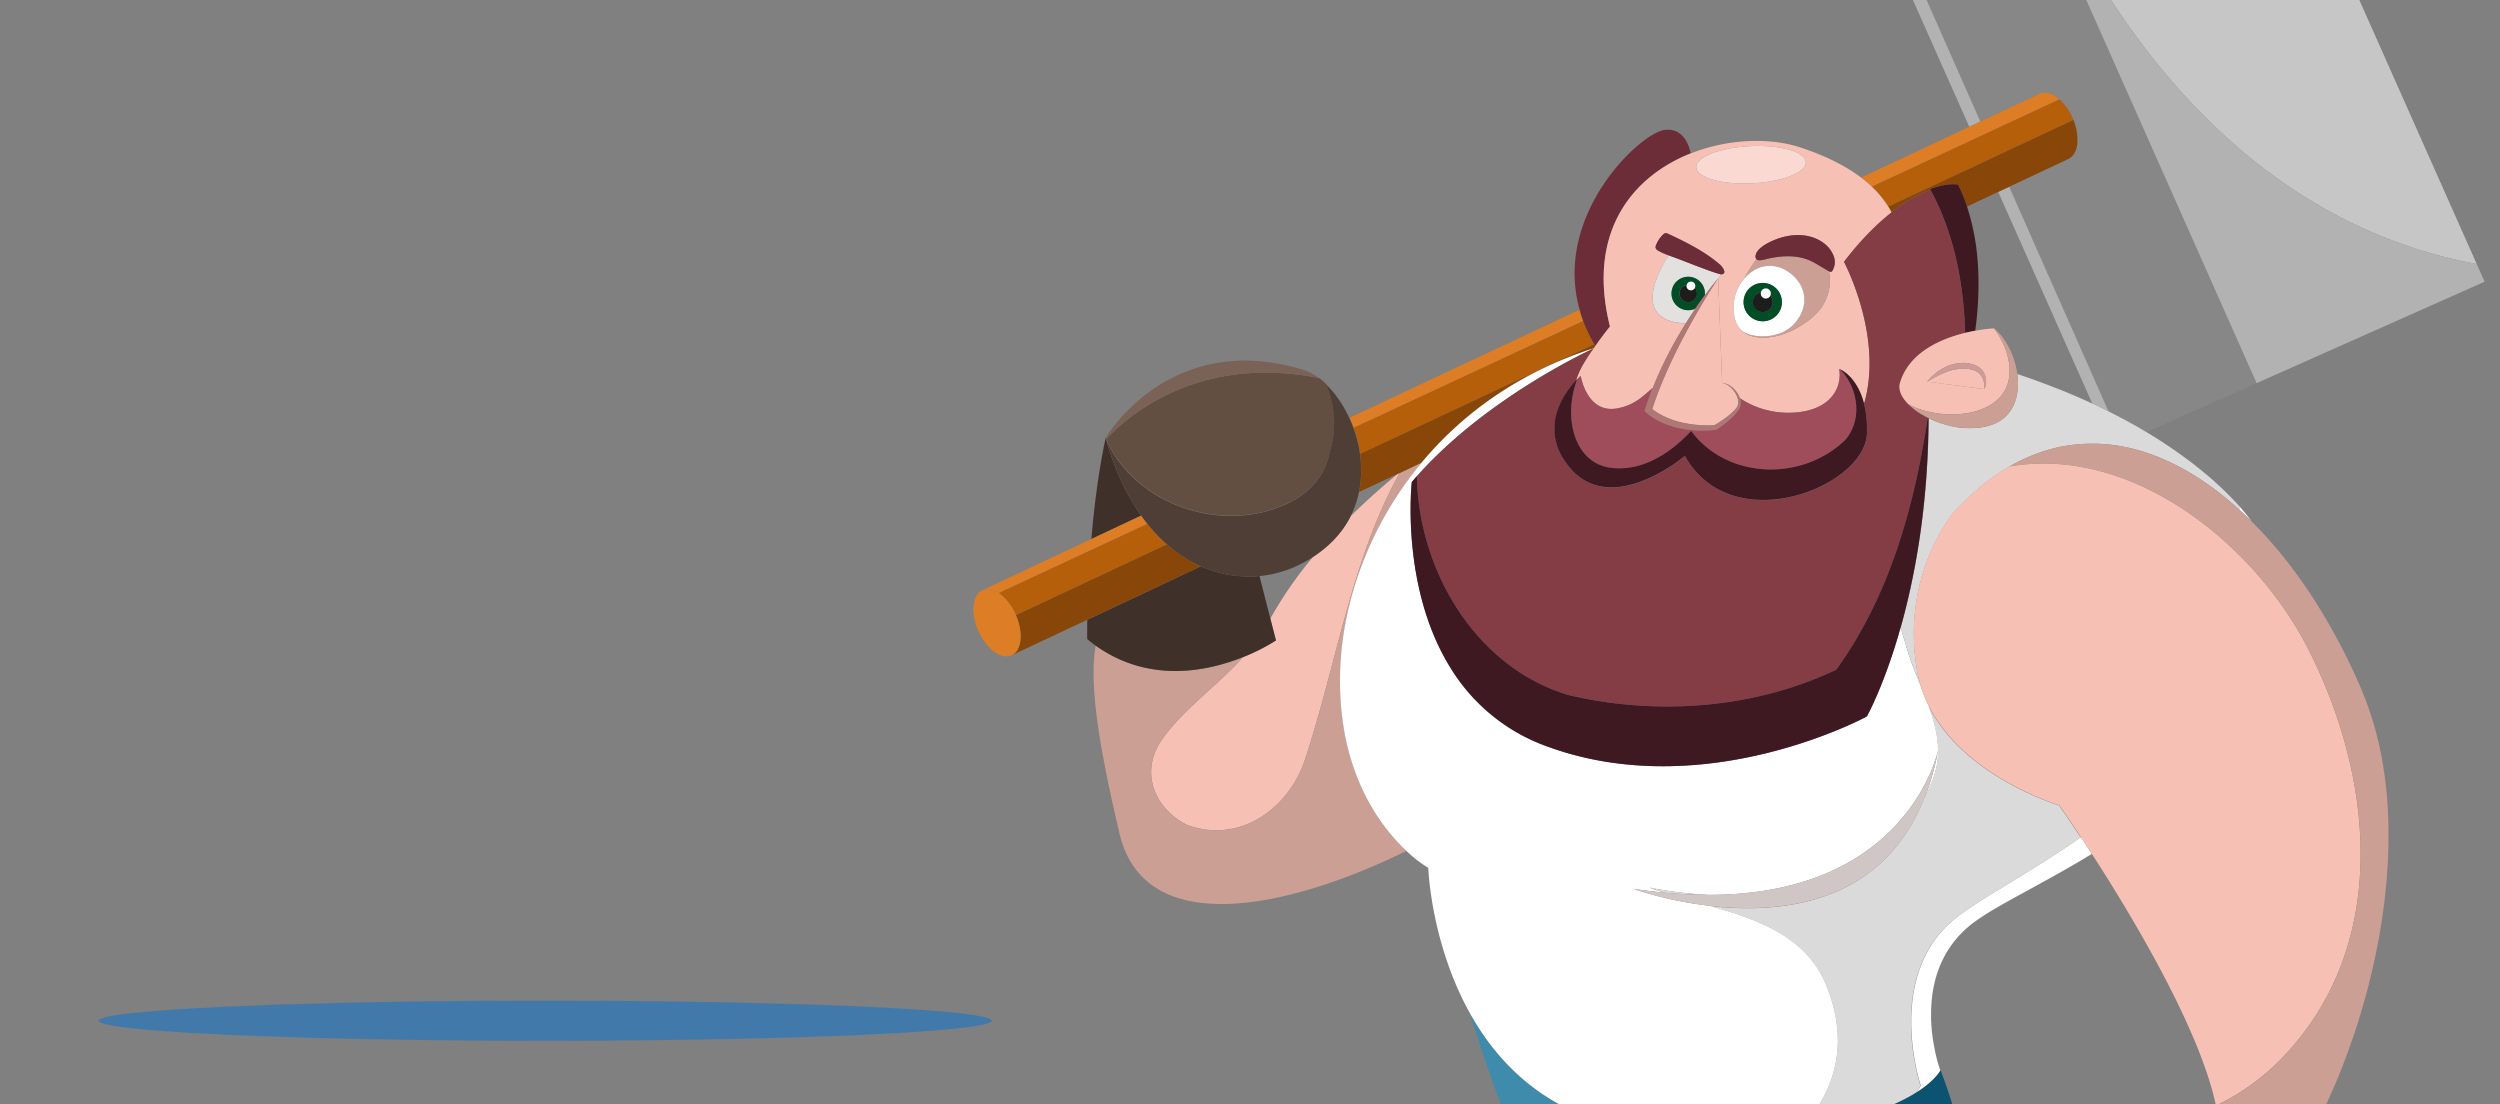 <svg xmlns="http://www.w3.org/2000/svg" viewBox="0 0 1553 686">
  <rect x="0" y="0" width="1553" height="686" fill="#808080" stroke="none"/>
  <defs>
    <style>
      .cls-1{fill:none}.cls-5{fill:#b2b2b2}.cls-6{fill:#f7c0b4}.cls-7{fill:#cb9f94}.cls-8{fill:#3f312a}.cls-9{fill:#c6c6c6}.cls-10{fill:#b55f0b}.cls-11{fill:#dd7d26}.cls-12{fill:#884708}.cls-13{fill:#634e42}.cls-14{fill:#7a6256}.cls-15{fill:#4f3e35}.cls-16{fill:#6d2d38}.cls-20{fill:#fff}.cls-21{fill:#dadada}.cls-22{fill:#843c45}.cls-23{fill:#3f1921}.cls-24{fill:#a04d5b}.cls-29{fill:#004d26}.cls-30{fill:#1d1d1b}
    </style>
  </defs>
  <g id="Layer_2" data-name="Layer 2">
    <g id="all">
      <path class="cls-1" d="M1503 0zM49.69 686z"/>
      <!-- <path d="M1553 636V50a50 50 0 00-49.69-50H49.69A50 50 0 000 50v586a50 50 0 0049.69 50h1453.62a50 50 0 0049.69-50z" fill="#2e475e"/> -->
      <ellipse cx="338.64" cy="634.07" rx="277.4" ry="12.49" fill="#4279ab"/>
      <path class="cls-1" d="M887.29 539.18a79.51 79.51 0 01-13.64-10.61c-73.72 36.25-162.65 55.16-178.21-10.66-12.12-51.18-17.64-86.16-15.79-109.08v-.36a80.453 80.453 0 01.98-7.47 92.91 92.91 0 01-5.3-4.09s-.05-4.43.07-12l-46.71 21.99-.33.18a1.55 1.55 0 01-.23.08c-6.38 2.54-15.4-4.16-20.31-15.18-4.69-10.55-3.94-21.25 1.53-24.82v-.09L678 334.83c1.68-19.8 4.41-42 8.87-62.81l-.07.08-.08.11-.36.49-.09.11-.15.2-.19.25-.1.15-.09.11.09-.11.1-.15a2.71 2.71 0 00.19-.25l.15-.2.09-.11.36-.49.08-.11.07-.08s39.32-67.57 122.51-42.45c.44.14.87.28 1.31.44l.6.23.69.27.82.37.45.2 1 .48a2.64 2.64 0 00.29.15c.36.19.72.39 1.07.6a1 1 0 01.17.1c.39.22.77.45 1.15.7h.08c.4.25.8.52 1.2.79l1.21.88c7.36 5.5 14.1 14.25 18.91 24.68l142.89-67.1c-16.69-59.21 38.14-110.2 53-111.71 10.45-1.06 14.48 7.55 16 14.51 23.1-9.16 49-10 68-3.76 16.22 5.35 28.55 11.69 37.89 18.79l67.13-31.53L1188.3 0H50A50 50 0 000 50v586a50 50 0 0050 50h882.36c-6.83-18-13.36-37-19.36-56.76-24.18-43.56-25.71-90.06-25.71-90.06zM1241.29 119.21l-19.41 9.11a143.43 143.43 0 016.7 35.43c.06.76.1 1.53.14 2.28.13 2.26.21 4.5.25 6.69v.09a206.78 206.78 0 01-1.26 26.64c-.1.87-.2 1.71-.3 2.54q-.21 1.8-.45 3.48a98.85 98.85 0 0111.69-1.49h.09c.51.42 1 .86 1.49 1.33a34.07 34.07 0 012.8 3c.72.87 1.39 1.79 2 2.75q.65.92 1.23 1.89a48.33 48.33 0 013.46 6.81c.49 1.18.92 2.38 1.32 3.6a50.7 50.7 0 012.06 8.89l.34.12 2.08.7c1.49.51 3 1 4.43 1.53l1.87.66c1.5.53 3 1.07 4.47 1.61l1.58.58 4.58 1.72 1.11.44c1.64.63 3.28 1.26 4.88 1.9h.1q11.19 4.47 21.16 9.12zM1226.42 572.77c-1.25.93-2.43 1.87-3.56 2.84-.18.14-.35.29-.52.44q-1.71 1.47-3.25 3a.46.46 0 01-.07.07 61.84 61.84 0 00-5 5.61c-.62.78-1.22 1.57-1.79 2.36-.84 1.18-1.64 2.38-2.39 3.59-.9 1.46-1.74 2.94-2.5 4.43a65.93 65.93 0 00-3 6.88c-.32.86-.63 1.73-.92 2.6-.08.24-.15.48-.22.71a73.353 73.353 0 00-2.37 9.8c-.1.57-.2 1.15-.28 1.72a89.21 89.21 0 00-1 14.09 110.21 110.21 0 005.73 34s3.21 8 7.34 21.11h163.74c-10.19-47.3-51.56-116.36-76.91-155.59-30.3 18.57-58.8 31.79-73.03 42.34zM1503 0h-37.37l72.93 164.06 3.14 7.07 1.73 3.89L1401.8 238l-68.48 30.44 2.44 1.47 1.06.65 2.91 1.81.91.58 2.91 1.87.7.46 3 2 .29.2c5.73 3.86 10.92 7.64 15.61 11.29l.07.06 2.41 1.91.48.37c.72.58 1.42 1.16 2.11 1.73l.64.52c.65.54 1.3 1.08 1.93 1.62l.68.57c.61.52 1.21 1 1.79 1.54l.71.62c.56.49 1.12 1 1.66 1.47l.7.63 1.57 1.42.67.62 1.48 1.39.62.59 1.42 1.36.56.55c.47.46.92.9 1.36 1.35.17.16.33.33.49.49.45.45.9.9 1.32 1.34.14.13.26.27.39.4l1.31 1.36.22.24c2 2.13 3.79 4.11 5.31 5.89l.08.09.91 1.08c.08.11.18.21.26.32l.76.92.32.39.64.81.34.42c.19.24.37.48.56.71l.32.42.48.64.3.39.42.57.27.36c.88.88 1.76 1.78 2.64 2.68l.34.35q1.5 1.55 3 3.12l.48.52q1.47 1.56 2.91 3.18l.41.45c1 1.12 2 2.26 3 3.4q1.5 1.72 3 3.49l.37.43q1.41 1.69 2.8 3.43l.48.59c.93 1.15 1.84 2.31 2.76 3.48l.4.52c1 1.23 1.9 2.46 2.84 3.71q1.41 1.89 2.81 3.81l.35.48c.89 1.22 1.77 2.46 2.64 3.7l.47.67c.87 1.24 1.74 2.5 2.59 3.76.13.19.25.38.38.56.9 1.33 1.79 2.66 2.67 4 .88 1.35 1.76 2.71 2.62 4.08.12.18.24.36.35.55q1.24 2 2.47 4l.44.73c.81 1.32 1.62 2.66 2.41 4l.36.62c.84 1.41 1.66 2.83 2.48 4.26.82 1.43 1.62 2.88 2.43 4.33l.33.6c.77 1.39 1.52 2.79 2.27 4.19l.42.78q1.11 2.11 2.21 4.24l.34.65q1.14 2.24 2.27 4.5 1.13 2.26 2.22 4.56c.11.22.21.43.31.65q1.05 2.18 2.07 4.4c.13.27.25.54.38.82.68 1.47 1.35 3 2 4.45.1.22.2.44.29.66.7 1.57 1.38 3.14 2.06 4.72a195.63 195.63 0 019.33 27.47q2 7.53 3.38 15.24c.07.37.13.73.2 1.09q1.41 7.78 2.31 15.68.54 4.77.91 9.56v.47q.36 4.74.56 9.5v.26c.09 2.16.15 4.33.19 6.49v3.31c0 6.61-.12 13.24-.48 19.85a365.004 365.004 0 01-.69 9.9c-.1 1.1-.19 2.2-.3 3.3a365.34 365.34 0 01-1.46 13.12q-.85 6.52-1.91 13-.54 3.23-1.11 6.43c-.39 2.14-.79 4.26-1.21 6.38q-.94 4.77-2 9.47c-.92 4.18-1.91 8.32-2.94 12.4q-1.17 4.61-2.41 9.1l-.84 3q-.84 3-1.73 5.92c-1.17 3.91-2.38 7.77-3.63 11.55-.63 1.89-1.26 3.77-1.9 5.62q-1.92 5.58-3.94 10.91-1 2.67-2 5.28l-1 2.58q-3.09 7.72-6.31 14.83-1.06 2.36-2.14 4.65c-.25.52-.5 1-.74 1.56h58a50 50 0 0050-50V50A50 50 0 001503 0z"/>
      <path class="cls-1" d="M798.75 354.24c-1.07.36-2.14.71-3.22 1l-1.34.38c-1.09.3-2.18.57-3.28.81s-2.45.52-3.68.72c-1.4.24-2.8.43-4.21.58l-.5.05h-.15l6.77 26.43a249.19 249.19 0 0126.57-38.37 75.94 75.94 0 01-16.96 8.4zM844 306.79c-.09.41-.19.81-.29 1.22-.07.25-.13.51-.2.76-.11.45-.24.9-.37 1.36-.06.2-.11.4-.17.6-.2.65-.4 1.3-.62 1.95l-.09.25c-.19.57-.39 1.13-.6 1.7l-.24.61c-.17.45-.35.89-.53 1.34-.1.22-.19.44-.29.67l-.58 1.3c-.09.21-.19.42-.29.63-.22.47-.45.94-.69 1.4 9.39-9.23 19.22-18 29.17-26.18l-24 11.25c0 .11 0 .23-.07.34z"/>
      <path d="M1266 58.7a6.63 6.63 0 011-.54 6.46 6.46 0 011.12-.39l.17-.05a8 8 0 011.11-.17h.22a10.84 10.84 0 011.14 0h.23a8.23 8.23 0 011.18.18h.15a10.4 10.4 0 011.09.31l.28.09c.37.14.74.3 1.12.47l.36.17c.36.18.72.38 1.08.59l.39.25c.34.21.69.44 1 .68l.41.3c.29.22.58.45.87.7a33.14 33.14 0 018.63 11.9 37.13 37.13 0 011.86 5.18c.18.64.34 1.28.47 1.9v.06c.13.61.25 1.22.34 1.82v.11c.09.58.17 1.15.22 1.72v.18c0 .54.09 1.07.11 1.59v2.04q0 .68-.09 1.32v.4c-.05.39-.11.78-.18 1.16 0 .16-.07.31-.1.46-.08.35-.16.69-.25 1s-.11.34-.16.51-.19.58-.3.86-.17.36-.25.54a7.75 7.75 0 01-.34.71 5.07 5.07 0 01-.34.55c-.12.2-.23.4-.36.58s-.3.36-.45.54a5.37 5.37 0 01-.37.44 6.2 6.2 0 01-.61.54 3 3 0 01-.33.29 7.19 7.19 0 01-1 .67v.08L1248.11 116l61.71 139.55.46.23c1.22.61 2.42 1.23 3.61 1.84l1.22.63c1.15.6 2.28 1.19 3.4 1.79l1.27.68c1.1.59 2.17 1.18 3.24 1.77l1.27.7c1 .58 2.09 1.17 3.12 1.76.41.23.82.46 1.22.7 1 .58 2 1.17 3 1.76l1.17.69.5.3 68.5-30.4L1296 0h-99.21l33.38 75.49z" fill="#878787"/>
      <path class="cls-5" d="M1230.19 75.49L1196.81 0h-8.51l35 78.73 6.89-3.24zM1241.29 119.21l58.45 131.5c1.62.75 3.21 1.51 4.78 2.26l.76.36 3.91 1.92.63.31L1248.11 116z"/>
      <path class="cls-6" d="M839 320.67l-.21.41c-.32.63-.66 1.26-1 1.88l-.21.37c-.29.5-.58 1-.88 1.48-.12.21-.25.41-.38.61l-.8 1.24-.43.64-.87 1.23-.42.59-1.15 1.5-.21.27q-.71.87-1.44 1.74l-.43.48c-.36.41-.72.82-1.1 1.23l-.57.61c-.35.37-.7.73-1.06 1.09l-.62.62-1.17 1.11c-.19.18-.37.36-.57.53-.57.53-1.16 1.05-1.76 1.56a80.13 80.13 0 01-8 6 249.19 249.19 0 00-26.57 38.37l3.49 13.58a118.36 118.36 0 01-20.52 10.4c-15.75 17.88-37.66 32.57-51.08 52.36-12.89 20-3.54 41.74 16.34 51.87 33.84 12.24 63.2-11.34 72.93-39.52 20.38-61.63 28.92-124.65 59.14-179.1l-1.2.56c-10 8.2-19.78 17-29.17 26.18zM680.66 401zM679.65 408.83v-.36z"/>
      <path class="cls-7" d="M810.3 472.94c-9.73 28.18-39.09 51.76-72.93 39.52-19.88-10.13-29.23-31.85-16.34-51.87 13.42-19.79 35.33-34.48 51.08-52.36-22 8.79-58.23 16.53-91.45-7.23a79.776 79.776 0 00-.98 7.47v.36c-1.85 22.92 3.67 57.9 15.79 109.08 15.6 65.82 104.49 46.91 178.21 10.66-17.09-16-43.84-51.38-41-114.51 1.81-40.56 17.8-87.39 50.52-126.65l-13.7 6.43c-30.28 54.45-38.82 117.47-59.2 179.1z"/>
      <path class="cls-8" d="M692.22 288.54c-.24-.62-.47-1.24-.7-1.87q-2.43-6.62-4.47-13.89c-.07-.25-.15-.5-.22-.76-4.46 20.83-7.19 43-8.87 62.81l30.95-14.53a140.15 140.15 0 01-16.69-31.76zM772.11 408.23a118.36 118.36 0 0020.52-10.4l-3.49-13.58-6.77-26.43c-1.48.14-3 .24-4.44.29h-2.59a72.5 72.5 0 01-29.3-6.36L675.43 385c-.12 7.53-.07 12-.07 12a92.91 92.91 0 005.3 4.09c33.22 23.67 69.46 15.91 91.45 7.14z"/>
      <path class="cls-9" d="M1401.8 237.97L1296.03 0l105.77 237.97zM1543.43 175.02l-1.73-3.89 1.73 3.89zM1538.56 164.06L1465.63 0h-154.31c53.44 81.87 127.98 145.65 227.24 164.06z"/>
      <path class="cls-5" d="M1401.8 238l141.63-63-1.73-3.89-3.14-7.07C1439.3 145.65 1364.76 81.87 1311.32 0H1296z"/>
      <path class="cls-10" d="M628.09 407.18zM609.26 367.09l.05.09-.05-.09zM840.84 265.69a80.2 80.2 0 014.08 16.31l145.45-68.11a94.76 94.76 0 01-6.92-14.54zM1290.57 86.07v1.46c.02-.48.01-.97 0-1.46zM1290.55 87.85q0 .68-.09 1.32.06-.64.09-1.32zM1289.86 80.39c.13.61.25 1.22.34 1.82-.09-.6-.2-1.21-.34-1.82zM1268.05 57.77l.17-.05zM1290.22 82.32zM1290.46 84.22c0 .54.09 1.07.11 1.59-.02-.52-.06-1.05-.11-1.59zM1290.41 89.57zM1287.68 96.49a5.37 5.37 0 01-.37.44 5.37 5.37 0 00.37-.44zM1290.13 91.19c-.08.35-.16.69-.25 1 .12-.31.17-.65.25-1zM1289.17 94.11a7.75 7.75 0 01-.34.71 7.75 7.75 0 00.34-.71zM1288.49 95.37c-.12.2-.23.4-.36.58.13-.18.24-.38.36-.58zM1289.72 92.71c-.1.29-.19.58-.3.86.11-.28.2-.57.3-.86zM1286.7 97.47a3 3 0 01-.33.29 3 3 0 00.33-.29zM1276.18 59.41l.39.25zM1289.37 78.43zM1269.33 57.55h.22zM1270.69 57.53h.23zM1273.34 58.09l.28.09zM1162.76 115.86a65.08 65.08 0 0110.24 12.48l115-53.84a36.32 36.32 0 011.34 3.92 37.13 37.13 0 00-1.86-5.18 33.14 33.14 0 00-8.63-11.9l.37.31zM1274.74 58.65l.36.17zM1272.1 57.74h.15zM1277.59 60.34l.41.3zM716.65 330l-.43-.48c-1.16-1.3-2.3-2.66-3.43-4.06l-.08-.1-92.4 43c4 2.65 7.92 7.36 10.6 13.37.06.13.11.26.16.4l93.86-44a96.69 96.69 0 01-8.28-8.13z"/>
      <path class="cls-11" d="M1162.76 115.86l116.48-54.21-.37-.31c-.29-.25-.58-.48-.87-.7l-.41-.3c-.33-.24-.68-.47-1-.68l-.39-.25c-.36-.21-.72-.41-1.08-.59l-.36-.17c-.38-.17-.75-.33-1.12-.47l-.28-.09a10.4 10.4 0 00-1.09-.31h-.15a8.23 8.23 0 00-1.18-.18h-.23a10.84 10.84 0 00-1.14 0h-.22a8 8 0 00-1.11.17l-.17.05a6.46 6.46 0 00-1.12.39 6.63 6.63 0 00-1 .54l-35.76 16.79-6.9 3.24-67.13 31.53a79.44 79.44 0 016.6 5.55zM610.33 366.61c3-1.32 6.51-.56 10 1.72l92.4-43-.54-.67c-1.1-1.4-2.19-2.86-3.26-4.35L678 334.83l-68.7 32.26v.09a7.22 7.22 0 011.03-.57zM840.84 265.69l142.61-66.37q-1.31-3.47-2.26-6.89l-142.89 67.1q1.38 3 2.54 6.16z"/>
      <path class="cls-12" d="M628.09 407.18zM990.37 213.86L844.92 282c.18 1.29.33 2.59.44 3.89v.31c0 .49.08 1 .11 1.48v.43c0 .49.06 1 .07 1.45v5.6l-.06 1.09-.06.92c0 .34-.05.68-.08 1s-.07.68-.1 1-.07.63-.1.95l-.18 1.34c0 .31-.09.62-.13.93-.09.53-.17 1.06-.27 1.59 0 .26-.1.51-.14.76l-.18.9 24-11.25 1.2-.56 13.7-6.43c25.25-30.31 60.46-56.1 106.82-71l1-1.49c-.17-.35-.39-.7-.59-1.05zM1173 128.34c.74 1.17 1.42 2.35 2.06 3.54a90.29 90.29 0 0124.08-14c-.07-.14-.14-.28-.22-.41 11.06-4.19 17.36-2.78 17.36-2.78a110.36 110.36 0 015.58 13.64l19.41-9.11 6.82-3.2 37.25-17.5v-.08a7.19 7.19 0 001-.67 3 3 0 00.33-.29 6.2 6.2 0 00.61-.54 5.37 5.37 0 00.37-.44c.15-.18.31-.35.45-.54s.24-.38.36-.58a5.07 5.07 0 00.34-.55 7.75 7.75 0 00.34-.71c.08-.18.17-.35.25-.54s.2-.57.3-.86.11-.33.16-.51.17-.66.25-1c0-.15.07-.3.1-.46.07-.38.13-.77.18-1.16v-.4q.06-.65.09-1.32v-.32-1.72c0-.52-.06-1-.11-1.59v-.18c0-.57-.13-1.14-.22-1.72v-.11c-.09-.6-.21-1.21-.34-1.82v-.06c-.13-.62-.29-1.26-.47-1.9a36.32 36.32 0 00-1.33-3.95zM738.72 348.06a84.89 84.89 0 01-10.48-7.15q-1-.81-2-1.65c-.43-.37-.87-.73-1.3-1.11l-93.86 44c4.69 10.84 3.63 21.74-2.38 24.8L675.43 385 746 351.79a78.82 78.82 0 01-7.28-3.73z"/>
      <path class="cls-11" d="M631.07 382.1c-.05-.14-.1-.27-.16-.4-2.68-6-6.58-10.72-10.6-13.37-3.47-2.28-7-3-10-1.72a7.22 7.22 0 00-1 .57c-5.47 3.57-6.22 14.27-1.53 24.82 4.91 11 13.93 17.72 20.31 15.18a1.55 1.55 0 00.23-.08l.33-.18c6.05-3.08 7.11-13.98 2.42-24.82z"/>
      <path class="cls-13" d="M782.52 357.8l.5-.05zM813.21 231.08l1 .48zM811.94 230.51l.82.37zM818.17 234l1.21.88zM814.47 231.71zM816.94 233.16l1.2.79c-.4-.27-.8-.54-1.2-.79zM815.71 232.41zM841.45 315.24l.24-.61zM844 306.79l.18-.8zM843 310.73c.06-.2.11-.4.17-.6-.06.2-.11.4-.17.6zM843.54 308.77c.07-.25.13-.51.2-.76-.07.25-.13.51-.2.76zM687.14 272.69c17.86 40.53 71.59 59.31 112.72 40 17.6-8.62 24-20.54 26.19-31.74a61.48 61.48 0 00-2-42.12c10.94 10.61 19.7 28.25 21.34 47-.11-1.3-.26-2.6-.44-3.89a80.2 80.2 0 00-4.08-16.28q-1.15-3.17-2.54-6.16c-4.81-10.43-11.55-19.18-18.91-24.68-73.21-14.42-116.72 21.44-132.28 37.87zM787.23 357.17c1.23-.2 2.46-.45 3.68-.72-1.22.27-2.45.55-3.68.72zM794.19 355.64l1.34-.38zM842.29 312.93l.09-.25zM839.76 319.18c.1-.21.2-.42.29-.63-.05.21-.19.45-.29.63zM840.63 317.25c.1-.23.19-.45.29-.67-.1.22-.19.42-.29.67zM810.65 230l.6.23zM832.45 330.89l.21-.27zM833.81 329.12l.42-.59zM830.58 333.11l.43-.48zM828.91 335l.57-.61zM835.1 327.3l.43-.64zM825.49 338.3c.2-.17.38-.35.57-.53-.19.23-.37.36-.57.53zM827.85 336l-.62.62zM823.69 339.9a77.52 77.52 0 01-24.94 14.34 75.94 75.94 0 0017-8.36 80.13 80.13 0 007.94-5.98zM836.33 325.42c.13-.2.26-.4.38-.61-.12.19-.25.41-.38.61zM837.59 323.33l.21-.37zM838.82 321.08l.21-.41zM777.93 358.11h-2.59c.87.04 1.73.03 2.59 0zM687.05 272.78q2 7.28 4.47 13.89-2.43-6.62-4.47-13.89zM712.79 325.42zM716.65 330a96.69 96.69 0 008.28 8.19c.43.38.87.74 1.3 1.11a96 96 0 01-9.58-9.3zM692.22 288.54a140.15 140.15 0 0016.69 31.76c1.07 1.49 2.16 2.95 3.26 4.35a136.15 136.15 0 01-19.95-36.11zM845.58 295.13l-.06 1.09zM845.39 286.17c0 .49.08 1 .11 1.48-.03-.5-.07-.99-.11-1.48zM845.46 297.14c0 .34-.05.68-.08 1 .03-.32.05-.66.08-1zM845.52 288.08c0 .49.05 1 .07 1.45-.01-.48-.04-.96-.07-1.45zM845.28 299.18c0 .32-.07.63-.1.95.03-.32.07-.63.1-.95zM845.6 294.33v-4.46c.05 1.49.05 2.97 0 4.46zM844.6 304c0 .26-.1.51-.14.76.04-.26.1-.51.14-.76zM845 301.47c0 .31-.09.62-.13.93.04-.31.13-.62.13-.93zM738.72 348.06a84.89 84.89 0 01-10.48-7.15 84.89 84.89 0 0010.48 7.15z"/>
      <path class="cls-14" d="M687.05 272.78c-.07-.25-.15-.5-.22-.76.07.26.15.51.22.76zM687.14 272.69c15.56-16.43 59.07-52.29 132.25-37.84l-1.21-.88-1.2-.79h-.08c-.38-.25-.76-.48-1.15-.7a1 1 0 00-.17-.1c-.35-.21-.71-.41-1.07-.6a2.64 2.64 0 01-.29-.15l-1-.48-.45-.2-.82-.37-.69-.27-.6-.23c-.44-.16-.87-.3-1.31-.44C726.15 204.45 686.83 272 686.83 272c.09.25.17.46.31.69z"/>
      <path class="cls-15" d="M686.68 272.21l-.36.49zM686.83 272l-.07.08zM685.89 273.26l-.1.15zM686.08 273a2.71 2.71 0 01-.19.25zM686.76 272.1l-.08.11zM685.79 273.41l-.09.11zM686.23 272.81l-.15.2zM686.32 272.7l-.09.11zM687.05 272.78q2 7.28 4.47 13.89c.23.63.46 1.25.7 1.87a136.15 136.15 0 0019.95 36.11l.54.67.08.1c1.13 1.4 2.27 2.76 3.43 4.06l.43.48a96 96 0 009.58 9.3q1 .84 2 1.65a84.89 84.89 0 0010.48 7.15 78.82 78.82 0 007.32 3.73 72.5 72.5 0 0029.3 6.36h2.59c1.49-.05 3-.15 4.44-.29h.15l.5-.05c1.41-.15 2.81-.34 4.21-.58 1.23-.2 2.46-.45 3.68-.72s2.19-.51 3.28-.81l1.34-.38c1.08-.31 2.15-.66 3.22-1a77.52 77.52 0 0024.94-14.34c.6-.51 1.19-1 1.76-1.56.2-.17.38-.35.57-.53l1.17-1.11.62-.62c.36-.36.71-.72 1.06-1.09l.57-.61c.38-.41.74-.82 1.1-1.23l.43-.48q.74-.87 1.44-1.74l.21-.27 1.15-1.5.42-.59.87-1.23.43-.64.8-1.24c.13-.2.26-.4.38-.61.3-.49.59-1 .88-1.48l.21-.37c.36-.62.7-1.25 1-1.88l.21-.41v-.09c.24-.46.47-.93.69-1.4.1-.21.2-.42.29-.63l.58-1.3c.1-.23.19-.45.29-.67.18-.45.36-.89.53-1.34l.24-.61c.21-.57.41-1.13.6-1.7l.09-.25c.22-.65.42-1.3.62-1.95.06-.2.11-.4.17-.6.13-.46.26-.91.37-1.36.07-.25.13-.51.2-.76.1-.41.2-.81.29-1.22l.18-.8c0-.11 0-.23.07-.34l.18-.9c0-.25.1-.5.14-.76.1-.53.18-1.06.27-1.59 0-.31.09-.62.13-.93l.18-1.34c0-.32.07-.63.1-.95s.07-.68.1-1 0-.68.08-1l.06-.92.06-1.09v-.8-4.46-.34c0-.48 0-1-.07-1.45v-.43c0-.5-.07-1-.11-1.48v-.31c-1.64-18.76-10.4-36.4-21.34-47a61.48 61.48 0 012 42.12c-2.23 11.2-8.59 23.12-26.19 31.74-41.13 19.29-94.86.51-112.72-40-.1-.23-.22-.44-.31-.67.17.07.27.32.32.57z"/>
      <path class="cls-16" d="M983.45 199.32a94.76 94.76 0 006.92 14.54c.2.35.42.7.63 1 5.42-7.73 9.12-12.12 9.12-12.12-14.73-59 14.28-93.32 50.16-107.56-1.56-7-5.59-15.57-16-14.51-14.91 1.51-69.74 52.5-53 111.71q.87 3.47 2.17 6.94z"/>
      <path d="M1205.29 664.89s3.21 8 7.34 21.11c-4.13-13.14-7.34-21.11-7.34-21.11z" fill="#0f6e96"/>
      <path d="M913 629.24C919 649 925.53 668 932.36 686h36.29c-25.89-14.14-43.56-35.08-55.65-56.76z" fill="#3f8bab"/>
      <path d="M1205.24 665l-.06.11-.11.17-.07.11-.07.11-.09.15a1 1 0 00-.08.11 1.88 1.88 0 01-.12.18v.06l-.34.49-.06.07-.21.29-.07.09-.25.32c-.3.38-.65.79-1 1.24-3.57 4-11.23 10.84-26.35 17.4h36.42c-4.13-13.14-7.34-21.11-7.34-21.11z" fill="#0b5371"/>
      <path class="cls-20" d="M1398 322.94l.42.57zM1398.73 323.91zM1393.12 316.84l.91 1.08zM1391 314.41c.72.8 1.4 1.59 2 2.33-1.52-1.78-3.29-3.76-5.31-5.89q1.76 1.86 3.26 3.55zM1260 234.64c-1.46-.52-2.94-1-4.43-1.53zM1386.2 309.26l1.31 1.36zM1394.29 318.24l.76.92zM1266.33 236.91c-1.47-.54-3-1.08-4.47-1.61 1.5.53 3 1.07 4.47 1.61zM1291 535.48l-4.26 2.48a740.42 740.42 0 01-6.28 3.59c-12.44 7.05-24.06 13.23-33.88 18.73-1.63.92-3.22 1.82-4.75 2.7a165.72 165.72 0 00-15.43 9.79c-1.25.93-2.43 1.87-3.56 2.84 1.13-1 2.31-1.91 3.56-2.84 14.23-10.55 42.73-23.82 73-42.36l-2 1.21c-2.09 1.31-4.25 2.6-6.4 3.86zM1397.23 321.91l.48.64zM1204.78 600.77c-.16.4-.31.81-.46 1.22a65.93 65.93 0 013-6.88q-1.4 2.79-2.54 5.66zM1209.84 590.68zM1336.82 270.53l2.91 1.81zM1395.37 319.55l.64.81zM1366.1 291.05c.72.58 1.42 1.16 2.11 1.73-.69-.57-1.39-1.15-2.11-1.73zM1396.35 320.78c.19.24.37.48.56.71-.19-.23-.37-.49-.56-.71zM1214 584.73a61.84 61.84 0 015-5.61 61.84 61.84 0 00-5 5.61zM1201.48 481.92a47.17 47.17 0 002.54-16.15 160.36 160.36 0 01-8.4 29.84 103 103 0 005.86-13.69zM1278.48 241.55c-1.6-.64-3.24-1.27-4.88-1.9 1.64.63 3.28 1.26 4.88 1.9zM1371.46 295.49c.61.52 1.21 1 1.79 1.54a94.99 94.99 0 00-1.79-1.54zM1368.85 293.3zM1201 614.18c-.06.3-.11.61-.16.92.4-2.35.92-4.72 1.57-7.09-.21.78-.42 1.56-.6 2.33q-.49 1.92-.81 3.84zM1374 297.65c.56.49 1.12 1 1.66 1.47-.58-.49-1.14-.98-1.66-1.47zM1203.18 605.3c.07-.23.14-.47.22-.71-.05.15-.09.3-.14.45s-.05.18-.08.26zM1272.49 239.21l-4.58-1.72zM1384.49 307.52c.45.45.9.9 1.32 1.34-.42-.44-.87-.86-1.32-1.34zM1344.25 275.25l3 2zM1199.59 632.69a106 106 0 00.93 11.55l.21 1.51c.44 3 1 5.7 1.49 8.11.17.8.35 1.56.53 2.29a85.83 85.83 0 002.54 8.74 110.21 110.21 0 01-5.73-34q0 .92.03 1.8zM1222.34 576.05q-1.71 1.47-3.25 3 1.54-1.53 3.25-3zM1200.12 619.88c-.14 1.26-.25 2.51-.34 3.75s-.15 2.47-.18 3.68 0 2.42 0 3.6a89.21 89.21 0 011-14.09c0 .31-.1.62-.14.92-.17.72-.26 1.43-.34 2.14zM1347.53 277.42zM1340.64 272.92l2.91 1.87zM1363.21 288.77l2.41 1.91zM1376.32 299.75l1.57 1.42zM1382.64 305.68c.47.46.92.9 1.36 1.35-.44-.45-.89-.89-1.36-1.35zM1253.14 232.29l.34.12-.34-.12zM1378.56 301.79l1.48 1.39zM1380.66 303.77l1.42 1.36zM1315.11 258.26zM1328.63 265.66c1 .58 2 1.17 3 1.76-.97-.59-1.98-1.18-3-1.76zM1324.29 263.2c1 .58 2.09 1.17 3.12 1.76-1.03-.59-2.07-1.18-3.12-1.76zM1310.28 255.79c1.22.61 2.42 1.23 3.61 1.84-1.19-.63-2.39-1.23-3.61-1.84zM1335.76 269.88l-2.44-1.47-.5-.3zM1319.78 260.73c1.1.59 2.17 1.18 3.24 1.77-1.02-.59-2.14-1.18-3.24-1.77zM1299.74 250.71q-10-4.64-21.16-9.12 13.9 5.57 25.94 11.38c-1.52-.75-3.16-1.51-4.78-2.26zM1309.19 255.25l-3.91-1.92zM983.83 225.64c2.14-3.36 4.17-6.41 6-9.1a104.83 104.83 0 00-6 9.1zM1204.72 665.83a1.88 1.88 0 01-.12.18 1.88 1.88 0 00.12-.18zM1203.88 667l-.25.32zM1204.56 666.07l-.34.49zM1203.62 667.34c-.3.38-.64.79-1 1.24.38-.45.7-.86 1-1.24zM1204.89 665.57l-.09.15zM1205 665.35l-.07.11z"/>
      <path class="cls-20" d="M1135.81 615.32c-11.34-32.69-42.31-43.75-73.45-52.61a230.82 230.82 0 01-47.84-10.6c6.68 1 13.1 1.8 19.32 2.4-3.13-1-6.19-2-9.17-3.15a248.08 248.08 0 0037.12 4.52c123.5-.2 142-89.21 142.23-90.11-.11-9.33-2.71-18.55-6.1-27.73a78.45 78.45 0 01-4.88-12.29c-3.57-8.68-7.17-17.36-9.36-26.11a90.54 90.54 0 01-2.93-10.12c-10.18 36.22-21.07 55.55-21.07 55.55s-100.53 54.75-198.79 18.55a115.92 115.92 0 01-59-47.37c-1.31-2.05-2.55-4.13-3.74-6.23q-2.06-3.63-3.86-7.34c-23.48-48.1-17.29-103.2-17.29-103.2 43.86-51.78 112.79-82.92 112.88-83l.07-.11c-46.36 14.91-81.57 40.7-106.82 71-32.72 39.26-48.71 86.09-50.52 126.65-2.81 63.13 23.94 98.51 41 114.51a79.51 79.51 0 0013.64 10.61s1.53 46.5 25.75 90.06c12.05 21.68 29.72 42.62 55.61 56.76h161.73c11.9-19.66 15.71-43.35 5.47-70.64zM1205.16 665.14zM1205.24 665zM1204.16 666.63l-.21.29zM1202.56 668.6c-3.57 4-11.26 10.84-26.37 17.4 15.14-6.56 22.81-13.35 26.37-17.4z"/>
      <path class="cls-21" d="M1200.12 619.88zM1199.6 627.31c0-1.21.09-2.44.18-3.68-.09 1.24-.15 2.47-.18 3.68zM1201 614.18q.35-1.92.81-3.84-.49 1.92-.81 3.84zM1024.67 551.36c3 1.11 6 2.15 9.17 3.15 9.87.94 19.17 1.38 28 1.37a248.08 248.08 0 01-37.17-4.52zM1203.26 605c0-.15.09-.3.14-.45.29-.87.6-1.74.92-2.6.15-.41.3-.82.46-1.22-.56 1.46-1.06 2.88-1.52 4.27zM1398.72 323.9l-.27-.36-.42-.57-.3-.39-.48-.64-.32-.42c-.19-.23-.37-.47-.56-.71l-.34-.42-.64-.81-.32-.39-.76-.92c-.08-.11-.18-.21-.26-.32l-.91-1.08-.08-.09c-.64-.74-1.32-1.53-2-2.33 3.51 3.98 6.03 7.22 7.66 9.45zM1332.82 268.11l-1.17-.69c-1-.59-2-1.18-3-1.76-.4-.24-.81-.47-1.22-.7-1-.59-2.07-1.18-3.12-1.76l-1.27-.7c-1.07-.59-2.14-1.18-3.24-1.77l-1.27-.68c-1.12-.6-2.25-1.19-3.4-1.79l-1.22-.63c-1.19-.61-2.39-1.23-3.61-1.84l-.46-.23-.63-.31-3.91-1.92-.76-.36q-12-5.79-25.94-11.38h-.1c-1.6-.64-3.24-1.27-4.88-1.9l-1.11-.44-4.58-1.72-1.58-.58c-1.47-.54-3-1.08-4.47-1.61l-1.87-.66-4.43-1.53-2.08-.7-.34-.12a45.08 45.08 0 01.41 5.41 37 37 0 01-.49 6.61 30 30 0 01-1.72 6.16 22.57 22.57 0 01-9.38 11.2 25.67 25.67 0 01-4.21 2c-.49.19-1 .35-1.48.52l-.41.12c-.42.13-.84.26-1.27.37l-.26.07c-.51.14-1 .25-1.53.36l-.38.08c-.42.09-.84.16-1.27.24l-.36.06c-.53.08-1 .15-1.58.21h-.3c-.45.05-.89.09-1.34.12h-.42q-.81.06-1.62.09H1221.82c-.55 0-1.1-.06-1.65-.1h-.4l-1.36-.13h-.35l-1.65-.21-.3-.05-1.4-.23-.39-.07-1.65-.33h-.08c-.52-.11-1-.23-1.57-.36l-.38-.09-1.57-.41-1.65-.48-.32-.1c-.47-.14-.94-.3-1.41-.46l-.22-.07c-.54-.18-1.07-.37-1.6-.57l-.22-.08-1.39-.54-.26-.11c-.53-.21-1-.43-1.57-.66l-1.49-.68-.26-.12-.57-.28c-.27 54.78-8.52 98.55-17.29 129.78a90.54 90.54 0 002.93 10.12c2.19 8.75 5.79 17.43 9.36 26.11a76.86 76.86 0 01-2.14-8.92c-10.63-60.3 23.08-99 23.08-99 11.09-12.05 22.53-21.32 34.17-28.07 1.23-.71 2.46-1.39 3.69-2.05l.16-.09c1.18-.62 2.36-1.22 3.54-1.79l.41-.2c1.17-.56 2.33-1.1 3.5-1.61l.36-.16q3.68-1.59 7.35-2.87a1.15 1.15 0 01.17-.06c1.19-.42 2.38-.8 3.58-1.17l.41-.12c1.17-.35 2.35-.68 3.53-1l.36-.09q3.69-1 7.4-1.6h.17c1.2-.21 2.4-.39 3.6-.56l.41-.05c1.18-.16 2.36-.29 3.54-.4h.36q3.7-.34 7.41-.39h4.19c1.18 0 2.36.09 3.54.17h.36c2.46.17 4.92.42 7.37.77h.2c1.19.16 2.38.36 3.57.57l.42.07c1.17.22 2.34.45 3.51.7l.36.08q3.66.8 7.29 1.85l.23.06c1.17.35 2.34.71 3.51 1.09l.43.14c1.16.38 2.31.78 3.46 1.19l.37.14q3.6 1.32 7.16 2.87l.26.11c1.15.5 2.29 1 3.44 1.56l.45.21c1.13.54 2.25 1.09 3.38 1.66l.38.2c2.34 1.19 4.68 2.46 7 3.81l.28.16c1.12.65 2.23 1.32 3.34 2l.47.29c1.1.68 2.19 1.37 3.29 2.09l.39.26q3.42 2.24 6.8 4.68l.3.23c1.09.78 2.16 1.59 3.24 2.4l.47.36c1.07.82 2.12 1.65 3.18 2.49l.4.32q3.3 2.65 6.56 5.49l.33.3c1 .91 2.08 1.83 3.11 2.77l.31.29c-.15-.85-.3-1.7-.46-2.55q-1.5-1.7-3.26-3.55l-.22-.24-1.31-1.36c-.13-.13-.25-.27-.39-.4-.42-.44-.87-.89-1.32-1.34-.16-.16-.32-.33-.49-.49-.44-.45-.89-.89-1.36-1.35l-.56-.55-1.42-1.36-.62-.59-1.48-1.39-.67-.62-1.57-1.42-.7-.63c-.54-.49-1.1-1-1.66-1.47l-.71-.62c-.58-.51-1.18-1-1.79-1.54l-.68-.57c-.63-.54-1.28-1.08-1.93-1.62l-.64-.52c-.69-.57-1.39-1.15-2.11-1.73l-.48-.37-2.41-1.91-.07-.06c-4.69-3.65-9.88-7.43-15.61-11.29l-.29-.2-3-2-.7-.46-2.91-1.87-.91-.58-2.91-1.81-1.06-.65z"/>
      <path class="cls-21" d="M1202.56 668.6c.4-.45.74-.86 1-1.24l.25-.32.07-.09.21-.29.06-.07.34-.49v-.06a1.88 1.88 0 00.12-.18 1 1 0 01.08-.11l.09-.15.07-.11.07-.11.11-.17.06-.11v-.11s-3.1 6.19-14.81 13.64a22.39 22.39 0 002.74-4.18s-22.68-67.24 20.6-103.11c15.11-12.53 46.44-28.42 78.84-51.23-8.13-12.3-13.42-19.79-13.42-19.79s-59.2-17.6-81.32-62.18c3.39 9.18 6 18.4 6.1 27.73a47.17 47.17 0 01-2.54 16.15 103 103 0 01-5.86 13.69c-26.18 66.15-89 72.19-133.26 67.1 31.14 8.86 62.11 19.92 73.45 52.61 10.24 27.29 6.43 51-5.43 70.68h45.81c15.31-6.66 23.01-13.45 26.57-17.5z"/>
      <path class="cls-20" d="M1193.22 674.35a22.39 22.39 0 01-2.74 4.18c11.71-7.45 14.81-13.64 14.81-13.64a85.83 85.83 0 01-2.54-8.74c-.18-.73-.36-1.49-.53-2.29-.53-2.41-1-5.13-1.49-8.11-.07-.49-.14-1-.21-1.51a106 106 0 01-.93-11.55v-1.77-3.6c0-1.22.09-2.44.18-3.68s.2-2.49.34-3.75c.08-.71.17-1.42.27-2.14 0-.3.09-.61.14-.92.08-.57.18-1.15.28-1.72 0-.31.1-.62.16-.92q.35-1.92.81-3.84c.18-.77.39-1.55.6-2.33s.51-1.8.8-2.71c0-.08 0-.17.08-.26.46-1.43 1-2.85 1.52-4.27q1.14-2.87 2.56-5.66c.76-1.49 1.6-3 2.5-4.43.75-1.21 1.55-2.41 2.39-3.59.57-.79 1.17-1.58 1.79-2.36a61.84 61.84 0 015-5.61.46.46 0 00.07-.07q1.54-1.53 3.25-3c.17-.15.34-.3.52-.44 1.13-1 2.31-1.91 3.56-2.84a165.72 165.72 0 0115.43-9.79c1.53-.88 3.12-1.78 4.75-2.7 9.82-5.5 21.44-11.68 33.88-18.73 2.07-1.17 4.17-2.37 6.28-3.59l4.26-2.48a684.9 684.9 0 006.45-3.86l2-1.21c-2.43-3.75-4.71-7.24-6.8-10.4-32.4 22.81-63.73 38.7-78.84 51.23-43.28 35.86-20.6 103.1-20.6 103.1zM1391 314.42c.16.85.31 1.7.46 2.55l.17.15c1 .94 2 1.89 3.05 2.85l.41.39c1.05 1 2.1 2 3.15 3.06l.49.49c-1.64-2.24-4.16-5.48-7.73-9.49z"/>
      <path class="cls-6" d="M989.86 216.54a246.84 246.84 0 00-6 9.1 52 52 0 00-4.86 10.77l.23-.25.14-.14c1.56-1.64 2.6-2.55 2.6-2.55s3.73 24.23 23.44 20.08c10.92-2.29 15.62-8 21.39-12.61 1.17-2.94 2.39-5.87 3.68-8.76 3.19-7.12 6.73-14.06 10.55-20.84 1.91-3.39 3.9-6.73 5.93-10l.34-.53c-6.93.09-35.61-1.86-10.83-42.17a43.26 43.26 0 01-6.1-2.72c-.83-.47-1.72-1.08-1.89-2a3.23 3.23 0 01.33-1.77 19.75 19.75 0 014.1-6.21 3.31 3.31 0 011.49-1 3.57 3.57 0 012.23.5c11.23 5.3 22.5 10.91 31.87 19 1.4 1.22 4.59 5.38 1.15 6a2.18 2.18 0 01-.61 0l-1.71 2.55 2.48 65.07a8.12 8.12 0 014.76 1.45 15.52 15.52 0 013.78 3.41 14.51 14.51 0 012.52 4.5 54.36 54.36 0 0031.1 9c24.17-.46 32.65-14.6 30.55-27.22 0 0 .3.12.83.38.27.14.6.32 1 .55l.32.19.2.13.38.25.21.15.41.29.23.17.45.34.23.18.48.41.23.18.54.49.19.18.64.62.13.12a30.72 30.72 0 012.4 2.79l.14.19c.22.29.43.58.65.89l.21.31.57.87.24.38c.18.29.36.6.54.91l.24.42c.17.32.35.64.52 1l.23.45.51 1.07.21.45.54 1.26.15.36c.45 1.13.87 2.34 1.26 3.62 0 .12.07.25.1.38.15.51.3 1 .44 1.57v.16c12.27-41.91-12.47-88.21-12.47-88.21 10.65-13.84 20.66-23.7 29.61-30.73-.64-1.19-1.32-2.37-2.06-3.54a65.08 65.08 0 00-10.26-12.48 79.44 79.44 0 00-6.6-5.6c-9.34-7.1-21.67-13.44-37.89-18.79-19-6.24-44.89-5.4-68 3.76-35.88 14.24-64.89 48.55-50.16 107.56 0 0-3.7 4.39-9.12 12.12l-1 1.49-.07.11zm148.94-58.14a10.3 10.3 0 01-.4 9.55 1.38 1.38 0 01-2.14.64l-.1-.05a29.36 29.36 0 01-5.68 23.84 41.72 41.72 0 01-8.63 7.82c-8.22 5.82-18 10-28.09 9.5-4.18-.21-8.49-1.33-11.62-4.12a13.09 13.09 0 01-1.48-1.59q-.33-.41-.63-.84c-.14-.21-.28-.42-.41-.64s-.25-.42-.36-.63a13.36 13.36 0 01-.64-1.32l-.09-.21c-.18-.43-.34-.86-.49-1.31l-.24-.75c0-.14-.07-.27-.1-.4a28.08 28.08 0 015.41-24.4c.15-.18.31-.35.46-.52a89.87 89.87 0 017.55-11.9 2.5 2.5 0 01-.57-2c.23-3.63 4.87-6.65 8.14-8.35 7.17-3.71 15.57-5.49 23.19-4.27s14.3 5.63 16.92 11.95zm-51.62-67.61c18.82-.9 34.32 3.53 34.63 9.91s-14.7 12.28-33.52 13.18-34.32-3.54-34.62-9.92 14.7-12.27 33.51-13.17z"/>
      <path class="cls-22" d="M1227.71 199.45zM1229 172.72zM898.19 410q-2.06-3.63-3.86-7.34 1.8 3.73 3.86 7.34zM974.61 431.82c54.24 12.73 114.71 8.63 166.1-15.8 33.26-46.18 48.56-101.67 56.81-156.54-.62-.31-1.23-.63-1.82-1l-.21-.11-1.33-.76h-.06q-.7-.4-1.38-.84l-.12-.08c-.41-.26-.82-.52-1.22-.79l-.13-.09c-.85-.58-1.67-1.18-2.45-1.79l-.14-.12c-.77-.61-1.5-1.23-2.18-1.86l-.13-.12c-4.87-4.54-7.41-9.57-6.06-14.11 5.61-18.95 25.42-27.34 40.43-31-.91-31-6.86-61.78-21.56-88.93a90.29 90.29 0 00-24.08 14c-8.95 7-19 16.89-29.61 30.73 0 0 24.74 46.3 12.47 88.21 0 .16.08.34.12.51.11.46.22.92.33 1.4 0 .26.11.54.16.81.09.45.18.91.26 1.38.06.3.11.6.15.91.08.46.15.94.21 1.42 0 .32.09.65.13 1 .06.49.11 1 .16 1.49 0 .34.07.67.1 1 0 .53.08 1.07.11 1.61 0 .34 0 .68.06 1 0 .6 0 1.22.06 1.85v3.82a20.94 20.94 0 01-.43 3.77 22.12 22.12 0 01-.78 2.92 30.76 30.76 0 01-3.57 7.14c-.34.5-.68 1-1 1.48a46.94 46.94 0 01-5 5.69c-.47.45-1 .91-1.46 1.36-21.4 19.27-65.64 29.5-91.31 4.51a54.59 54.59 0 01-9.55-12.59 96.91 96.91 0 01-9.18 6.66l-1 .61c-1 .62-2 1.25-3.1 1.89-.73.43-1.48.85-2.25 1.28-1.92 1.06-4 2.11-6.12 3.1l-1.3.59c-.87.38-1.76.76-2.66 1.12l-1.36.52c-.92.35-1.84.67-2.78 1s-1.88.6-2.84.87-1.91.5-2.88.72-1.94.41-2.92.57a43.68 43.68 0 01-7.38.62q-1.56 0-3.12-.15a32.07 32.07 0 01-22-11.39c-.38-.43-.75-.87-1.1-1.3l-.34-.42-.7-.89-.37-.49c-.2-.27-.41-.55-.6-.83l-.35-.49c-.2-.28-.39-.57-.58-.85l-.3-.45-.65-1c0-.08-.1-.17-.15-.25-.25-.43-.5-.86-.73-1.28l-.18-.34c-.17-.32-.34-.63-.49-.95-.08-.15-.15-.3-.22-.45s-.27-.56-.4-.84l-.21-.46c-.12-.28-.24-.56-.35-.84l-.18-.44c-.12-.31-.24-.62-.35-.93l-.12-.33q-.23-.63-.42-1.26v-.16q-.16-.54-.3-1.08c0-.13-.07-.26-.1-.39-.08-.28-.15-.57-.21-.85l-.09-.43c-.06-.28-.12-.55-.17-.82s-.05-.28-.07-.42-.1-.58-.14-.86v-.36c-.11-.8-.19-1.61-.23-2.4V266.88v-.8-.39-.81-.35c0-.33 0-.65.08-1v-.15c0-.39.08-.77.13-1.15v-.2c0-.3.08-.61.13-.91l.06-.34c0-.26.09-.51.14-.77s0-.24.07-.36.1-.5.16-.75.05-.22.08-.33c.06-.28.13-.56.2-.83l.06-.24.3-1.06c.11-.34.21-.68.32-1 0-.09.07-.18.1-.28s.16-.49.25-.73l.12-.33c.08-.23.17-.45.25-.68s.09-.21.13-.32.19-.48.29-.72l.1-.25c.27-.64.56-1.28.85-1.9l.11-.21c.11-.23.22-.47.34-.69l.15-.3.31-.6.16-.3.33-.6.15-.27.39-.69.09-.15c.16-.28.33-.55.5-.82l.09-.16.4-.64c.06-.08.11-.17.17-.26l.29-.54c.07-.09.13-.19.19-.28l.32-.48.19-.27c.11-.17.23-.33.34-.49l.16-.22.5-.69.08-.11.41-.55.19-.24c.1-.13.2-.27.31-.4a2.43 2.43 0 01.2-.25c.09-.13.19-.25.28-.36l.21-.26.27-.34.2-.24q.17-.18.3-.36l.21-.23c.13-.16.25-.31.38-.45l.2-.23.24-.26.21-.24c.07-.07.13-.15.19-.22l.23-.25.15-.15a52 52 0 014.88-10.77 104.83 104.83 0 016-9.1c-.09 0-69 31.18-112.88 83q1.56-1.83 3.17-3.63c1.07 58.4 36.57 118.81 94.48 135.89z"/>
      <path class="cls-22" d="M1198 259.73c-.59 118.27-38.34 185.34-38.34 185.34s-100.53 54.75-198.79 18.55a115.92 115.92 0 01-59-47.37 115.92 115.92 0 0059 47.37c98.26 36.2 198.79-18.55 198.79-18.55s10.89-19.33 21.07-55.55c8.77-31.23 17-75 17.29-129.78z"/>
      <path class="cls-23" d="M1227 205.47q.24-1.68.45-3.48c.1-.83.2-1.67.3-2.54a206.78 206.78 0 001.26-26.64v-.09c0-2.19-.12-4.43-.25-6.69 0-.75-.08-1.52-.14-2.28a143.43 143.43 0 00-6.7-35.43 110.36 110.36 0 00-5.58-13.64s-6.3-1.41-17.36 2.78c.08.13.15.27.22.41 14.7 27.15 20.65 57.94 21.56 88.93a90.2 90.2 0 016.24-1.33zM960.89 463.62c98.26 36.2 198.79-18.55 198.79-18.55S1197.43 378 1198 259.73l-.5-.25c-8.25 54.87-23.55 110.36-56.81 156.54-51.39 24.43-111.86 28.53-166.1 15.8-57.91-17.08-93.41-77.49-94.43-136q-1.6 1.8-3.17 3.63s-6.19 55.1 17.33 103.2q1.8 3.7 3.86 7.34c1.19 2.1 2.43 4.18 3.74 6.23a115.92 115.92 0 0058.97 47.4z"/>
      <path class="cls-6" d="M1238.7 204zM1246.3 213a48.33 48.33 0 013.46 6.81 48.33 48.33 0 00-3.46-6.81zM1249.76 219.8c.49 1.18.92 2.38 1.32 3.6-.4-1.22-.83-2.4-1.32-3.6zM1243 208.35c.72.87 1.39 1.79 2 2.75-.58-.96-1.25-1.88-2-2.75zM1240.23 205.31a34.07 34.07 0 012.8 3 34.07 34.07 0 00-2.8-3zM1227.15 265.93q-.81.06-1.62.09.81-.02 1.62-.09zM1228.91 265.78zM1234.33 264.79c-.51.14-1 .25-1.53.36.52-.15 1.02-.22 1.53-.36zM1232.42 265.23c-.42.09-.84.16-1.27.24.43-.08.85-.15 1.27-.24zM1230.79 265.53zM1235.86 264.35c-.42.13-.84.26-1.27.37.41-.11.85-.24 1.27-.37zM1253.55 237.7a37 37 0 01-.49 6.61 37 37 0 00.49-6.61zM1253.06 244.31a30 30 0 01-1.72 6.16 30 30 0 001.72-6.16zM1237.75 263.71c-.49.19-1 .35-1.48.52.5-.17.99-.33 1.48-.52zM1245.47 259.05a23.4 23.4 0 01-3.51 2.62 23.4 23.4 0 003.51-2.62zM1216.09 265.42l-1.4-.23zM1210.62 264.32l-1.57-.41zM1205.4 262.78zM1212.57 264.77c-.52-.11-1-.23-1.57-.36.52.13 1.05.25 1.57.36zM1214.3 265.12l-1.65-.33zM1209 263.89l-1.65-.48zM1203.58 262.13l-1.39-.54zM1207 263.31c-.47-.14-.94-.3-1.41-.46.5.15.97.32 1.41.46zM1201.93 261.48c-.53-.21-1-.43-1.57-.66.52.23 1.04.45 1.57.66zM1200.36 260.82l-1.49-.68zM1223.46 266h-1.45zM1219.75 265.85c-.45 0-.91-.08-1.36-.13zM1218 265.68l-1.65-.21zM1221.8 266c-.55 0-1.1-.06-1.65-.1.55.03 1.1.1 1.65.1zM1225.45 266h-1.56 1.56zM1191.25 255.82zM1192.6 256.7c-.41-.26-.82-.52-1.22-.79.4.27.81.53 1.22.79zM1188.66 253.91zM1194.1 257.62q-.7-.4-1.38-.84.68.44 1.38.84zM1195.49 258.42l-1.33-.76zM1237.72 250.71c16.07-10.72 11.83-32.34.93-46.73a98.85 98.85 0 00-11.69 1.49c-1.93.35-4 .79-6.24 1.33-15 3.68-34.82 12.07-40.43 31-1.35 4.54 1.19 9.57 6.06 14.11l-1-.94c13.28 7.46 37.41 9.72 52.37-.26zm-5.06-9l-35.52-4.64a34 34 0 019.33-8 26 26 0 0112.13-3.63 21.46 21.46 0 016.47.74 12.16 12.16 0 015.87 3.35 11.06 11.06 0 011.72 12.19zM1195.7 258.53c.59.32 1.2.64 1.82 1l.5.25.57.28c-.98-.52-1.95-1.06-2.89-1.53z"/>
      <path class="cls-7" d="M1251.08 223.4c-.4-1.22-.83-2.42-1.32-3.6a48.33 48.33 0 00-3.46-6.81q-.58-1-1.23-1.89c-.65-1-1.32-1.88-2-2.75a34.07 34.07 0 00-2.8-3c-.49-.47-1-.91-1.49-1.33h-.09c10.9 14.39 15.14 36-.93 46.73-15 10-39.09 7.72-52.34.28.31.32.64.63 1 .94l.13.12c.68.63 1.41 1.25 2.18 1.86l.14.12c.78.61 1.6 1.21 2.45 1.79l.13.09c.4.27.81.53 1.22.79l.12.08q.67.44 1.38.84h.06l1.33.76.21.11c.94.51 1.91 1 2.91 1.49l.26.12 1.49.68c.52.23 1 .45 1.57.66l.26.11 1.39.54.22.08c.53.2 1.06.39 1.6.57l.22.07c.47.16.94.32 1.41.46l.32.1 1.65.48 1.57.41.38.09c.52.13 1 .25 1.57.36h.08l1.65.33.39.07 1.4.23.3.05 1.65.21h.35c.45 0 .91.1 1.36.13h.4c.55 0 1.1.08 1.65.1h3.73q.81 0 1.62-.09h.42c.45 0 .89-.07 1.34-.12h.3c.53-.06 1-.13 1.58-.21l.36-.06c.43-.08.85-.15 1.27-.24l.38-.08c.52-.11 1-.22 1.53-.36l.26-.07c.43-.11.85-.24 1.27-.37l.41-.12c.5-.17 1-.33 1.48-.52a25.67 25.67 0 004.21-2 22.57 22.57 0 009.38-11.2 30 30 0 001.72-6.16 37 37 0 00.49-6.61 45.08 45.08 0 00-.41-5.41 50.7 50.7 0 00-2.08-8.85z"/>
      <path class="cls-24" d="M1152.14 237.64l.21.31zM1152.92 238.82l.24.38zM1153.7 240.11l.24.42zM1151.35 236.56l.14.19zM1148.82 233.65l.13.12zM1157.36 248.71c0 .12.07.25.1.38-.03-.09-.07-.26-.1-.38zM1148 232.85l.19.18zM1154.46 241.5l.23.45zM1158.06 251.33c0-.17-.07-.35-.12-.51s0-.11 0-.16c.06.22.06.45.12.67zM1156 244.73l.15.36zM1155.2 243l.21.45zM1145.83 231.08l.23.17zM1144.63 230.26l.2.13zM1143.33 229.52zM1147.22 232.18l.23.18zM1145.21 230.64l.21.15zM1146.51 231.59l.23.18zM1001.65 290.77c18.28 1.79 35.29-8.41 48.88-23 22.44 30.22 69 31.5 95.74 5.56 10.44-12 8.76-31.56-3.27-43.94l.31.15c-.53-.26-.83-.38-.83-.38 2.1 12.62-6.38 26.76-30.55 27.22a54.36 54.36 0 01-31.1-9 8.69 8.69 0 01.12 5.39 7.48 7.48 0 01-.58 1.29l-.38.6-.38.52c-.51.71-1.07 1.36-1.63 2a44 44 0 01-3.66 3.57 65.53 65.53 0 01-8.16 6.12l-.25.16h-.39a85.18 85.18 0 01-11.19.31 67.35 67.35 0 01-11.19-1.45 52.34 52.34 0 01-10.8-3.55 46.63 46.63 0 01-5.07-2.71c-.82-.51-1.62-1.06-2.4-1.64a21 21 0 01-2.36-2l-.86-.85.39-1.2c1.19-3.72 2.46-7.42 3.9-11 .26-.68.55-1.36.82-2-5.77 4.65-10.47 10.32-21.39 12.61-19.71 4.15-23.44-20.08-23.44-20.08s-1 .91-2.6 2.55l.55-.58c-9.08 23.16-2.42 52.96 21.77 55.33zM979 236.39l.23-.25zM969.47 250.18l.11-.21zM968.1 253.37c0-.11.09-.21.13-.32-.04.11-.09.21-.13.32zM967.73 254.38l.12-.33zM968.52 252.33l.1-.25zM970.87 247.48l.15-.27zM970.38 248.38l.16-.3zM971.41 246.52l.09-.15zM969.92 249.28l.15-.3zM972.49 244.75c.06-.08.11-.17.17-.26-.06.09-.11.18-.17.26zM973 244c.07-.09.13-.19.19-.28-.07.07-.13.17-.19.28zM972 245.55l.09-.16zM1159.17 257.25c0 .32.09.65.13 1-.04-.35-.08-.68-.13-1zM1158.81 254.92zM1158.39 252.73c0 .26.11.54.16.81-.05-.27-.11-.54-.16-.81zM1033.4 292.49zM1159.67 262.35c0 .34 0 .68.06 1-.01-.35-.04-.66-.06-1zM1159.38 272.82a22.12 22.12 0 01-.78 2.92 22.12 22.12 0 00.78-2.92zM1159.46 259.72c0 .34.07.67.1 1-.03-.33-.07-.66-.1-1zM1159.79 265.23v.92c.03-.31.01-.61 0-.92zM1023.73 297.46c-.87.38-1.76.76-2.66 1.12.93-.36 1.79-.74 2.66-1.12zM1031.15 293.77c-1.92 1.06-4 2.11-6.12 3.1 2.15-.99 4.2-2.04 6.12-3.1zM1011.21 301.67zM1016.93 300.08zM1019.71 299.1c-.92.35-1.84.67-2.78 1 .94-.33 1.86-.65 2.78-1zM1008.29 302.24a43.68 43.68 0 01-7.38.62 43.68 43.68 0 007.38-.62zM1014.09 301q-1.43.39-2.88.72 1.46-.38 2.88-.72zM1154 284.36a46.94 46.94 0 01-5 5.69 46.94 46.94 0 005-5.69z"/>
      <path class="cls-24" d="M1036.5 290.6c-1 .62-2 1.25-3.1 1.89 1.09-.64 2.12-1.27 3.1-1.89zM1056.2 295.92c25.67 25 69.91 14.76 91.31-4.51-21.4 19.27-65.64 29.5-91.31 4.51zM1037.47 290a96.91 96.91 0 009.18-6.66 96.91 96.91 0 01-9.18 6.66zM975.81 291.32a32.07 32.07 0 0022 11.39 32.07 32.07 0 01-22-11.39zM965.61 268.41v-.31c-.01.1-.01.21 0 .31zM965.6 264.84v-.35c.01.12 0 .23 0 .35zM965.56 266v-.39.39zM965.56 267.23zM965.89 271.17v-.36c-.03.12-.02.24 0 .36zM972.7 287.38l-.35-.49zM969.94 283l-.18-.34zM970.82 284.55c0-.08-.1-.17-.15-.25.05.08.11.17.15.25zM971.77 286l-.3-.45zM973.67 288.7l-.37-.49zM974.71 290l-.34-.42zM967.56 277.77l-.12-.33zM966.67 274.94c0-.13-.07-.26-.1-.39.03.13.06.26.1.39zM966.36 273.7l-.09-.43zM969.27 281.73c-.08-.15-.15-.3-.22-.45.07.15.14.3.22.45zM966.1 272.45c0-.14-.05-.28-.07-.42.02.14.05.28.07.42zM968.65 280.44l-.21-.46zM968.09 279.14l-.18-.44zM967 276.18v-.16.16zM966.19 260c0-.12 0-.24.07-.36-.03.11-.05.23-.07.36zM967.06 256.42zM966 261.1l.06-.34zM966.7 257.72l.06-.24zM966.42 258.88c0-.11.05-.22.08-.33-.03.11-.05.22-.08.33zM967.38 255.39c0-.09.07-.18.1-.28-.03.1-.07.19-.1.28zM965.83 262.21v-.2zM965.69 263.51v-.15.15zM976.16 239.64l.21-.26zM976.64 239l.2-.24zM977.73 237.76l.2-.23zM978.17 237.27l.21-.24zM978.57 236.81l.23-.25zM977.14 238.44l.21-.23zM974 242.46l.16-.22zM974.69 241.55l.08-.11zM975.68 240.25l.2-.25a2.43 2.43 0 00-.2.25zM973.5 243.22l.19-.27zM975.18 240.89l.19-.24z"/>
      <path class="cls-23" d="M1157.9 250.66c-.14-.54-.29-1.06-.44-1.57 0-.13-.07-.26-.1-.38-.39-1.28-.81-2.49-1.26-3.62l-.15-.36-.54-1.26-.21-.45-.51-1.07-.23-.45c-.17-.33-.35-.65-.52-1l-.24-.42c-.18-.31-.36-.62-.54-.91l-.24-.38-.57-.87-.21-.31c-.22-.31-.43-.6-.65-.89l-.14-.19a30.72 30.72 0 00-2.4-2.79l-.13-.12-.64-.62-.19-.18-.54-.49-.23-.18-.48-.41-.23-.18-.45-.34-.23-.17-.41-.29-.21-.15-.38-.25-.2-.13-.32-.19c-.38-.23-.71-.41-1-.55l-.31-.15c12 12.38 13.71 32 3.27 43.94-26.72 25.94-73.3 24.66-95.74-5.56-13.59 14.62-30.6 24.82-48.88 23-24.19-2.37-30.85-32.17-21.77-55.35l-.55.58-.14.14-.23.25-.15.15-.23.25c-.06.07-.12.15-.19.22l-.21.24-.24.26-.2.23c-.13.14-.25.29-.38.45l-.21.23q-.14.18-.3.36l-.2.24-.27.34-.21.26c-.09.11-.19.23-.28.36l-.2.25c-.11.13-.21.27-.31.4l-.19.24-.41.55-.08.11-.5.69-.16.22c-.11.16-.23.32-.34.49l-.19.27-.32.48c-.06.09-.12.19-.19.28l-.33.51c-.06.09-.11.18-.17.26l-.4.64-.09.16c-.17.27-.34.54-.5.82l-.09.15-.39.69-.15.27-.33.6-.16.3-.31.6-.15.3c-.12.22-.23.46-.34.69l-.11.21c-.29.62-.58 1.26-.85 1.9l-.1.25c-.1.24-.2.48-.29.72s-.09.21-.13.32-.17.45-.25.68l-.12.33c-.09.24-.17.49-.25.73s-.07.19-.1.28c-.11.34-.21.68-.32 1l-.3 1.06-.06.24c-.07.27-.14.55-.2.83 0 .11 0 .22-.08.33s-.11.5-.16.75 0 .24-.07.36-.1.51-.14.77l-.06.34c0 .3-.09.61-.13.91v.2c-.05.38-.09.76-.13 1.15v.15c0 .33-.06.65-.08 1V268.33c0 .79.12 1.6.23 2.4v.36c0 .28.09.57.14.86s.05.28.07.42.11.54.17.82l.09.43c.06.28.13.57.21.85 0 .13.06.26.1.39q.14.54.3 1.08v.16q.19.63.42 1.26l.12.33c.11.31.23.62.35.93l.18.44c.11.28.23.56.35.84l.21.46c.13.28.26.56.4.84s.14.3.22.45c.15.32.32.63.49.95l.18.34c.23.42.48.85.73 1.28.05.08.11.17.15.25l.65 1 .3.45c.19.28.38.57.58.85l.35.49c.19.28.4.56.6.83l.37.49.7.89.34.42c.35.43.72.87 1.1 1.3a32.07 32.07 0 0022 11.39q1.56.14 3.12.15a43.68 43.68 0 007.38-.62c1-.16 2-.35 2.92-.57s1.93-.46 2.88-.72 1.9-.56 2.84-.87 1.86-.63 2.78-1l1.36-.52c.9-.36 1.79-.74 2.66-1.12l1.3-.59c2.15-1 4.2-2 6.12-3.1.77-.43 1.52-.85 2.25-1.28 1.09-.64 2.12-1.27 3.1-1.89l1-.61a96.91 96.91 0 009.18-6.66 54.59 54.59 0 009.55 12.59c25.67 25 69.91 14.76 91.31-4.51.5-.45 1-.91 1.46-1.36a46.94 46.94 0 005-5.69c.36-.49.7-1 1-1.48a30.76 30.76 0 003.57-7.14 22.12 22.12 0 00.78-2.92 20.94 20.94 0 00.43-3.77V266v-.92c0-.63 0-1.25-.06-1.85 0-.35 0-.69-.06-1 0-.54-.07-1.08-.11-1.61 0-.35-.07-.68-.1-1 0-.51-.1-1-.16-1.49 0-.33-.08-.66-.13-1-.06-.48-.13-1-.21-1.42 0-.31-.09-.61-.15-.91-.08-.47-.17-.93-.26-1.38 0-.27-.11-.55-.16-.81-.11-.48-.22-.94-.33-1.4-.02-.1-.02-.33-.12-.55z"/>
      <path d="M1053.14 191.72a10.38 10.38 0 116-9.9 10 10 0 010 1.55c2.62-3.57 5.34-7.07 8.22-10.44l1.71-2.55c-4.16-.62-23.25-8.45-29.9-10.83l-2.67-1c-24.78 40.31 3.9 42.26 10.83 42.17q2.8-4.53 5.81-9z" fill="#e2e1e0"/>
      <path d="M1061.79 555.88c-8.78 0-18.08-.43-28-1.37-6.22-.6-12.64-1.38-19.32-2.4a230.82 230.82 0 0047.84 10.6c44.28 5.09 107.08-1 133.26-67.1a160.36 160.36 0 008.4-29.84c-.13.9-18.68 89.91-142.18 90.11z" fill="#d1c6c6"/>
      <path class="cls-6" d="M1232 235.94a9.85 9.85 0 00-3-4.39 11 11 0 00-4.76-2.06 22.51 22.51 0 00-5.5-.45 32.5 32.5 0 00-11 2.55 95.35 95.35 0 00-10.59 5.49l35.52 4.64a13.82 13.82 0 00-.67-5.78zM1197.13 237.08z"/>
      <path d="M1225.07 226.17a21.46 21.46 0 00-6.47-.74 26 26 0 00-12.13 3.63 34 34 0 00-9.33 8 95.35 95.35 0 0110.59-5.49 32.5 32.5 0 0111-2.55 22.51 22.51 0 015.5.45 11 11 0 014.76 2.06 9.85 9.85 0 013 4.39 13.82 13.82 0 01.7 5.78 11.06 11.06 0 00-1.72-12.2 12.16 12.16 0 00-5.9-3.33z" fill="#ce9a95"/>
      <path d="M1088.29 113.88c18.82-.9 33.82-6.8 33.52-13.18s-15.81-10.81-34.63-9.91-33.82 6.8-33.51 13.17 15.8 10.82 34.62 9.92z" fill="#fad9d2"/>
      <path class="cls-29" d="M1048.25 171.94a10.39 10.39 0 104.89 19.78l.14-.21q2.82-4.12 5.79-8.14a10 10 0 000-1.55 10.38 10.38 0 00-10.82-9.88zm.75 15.75a5.38 5.38 0 01-1.2-10.68 2.69 2.69 0 015.3.5 2.79 2.79 0 01-.27 1.29 5.38 5.38 0 01-3.83 8.89z"/>
      <path class="cls-30" d="M1054.13 182.05a5.33 5.33 0 00-1.3-3.25 2.69 2.69 0 01-5.11-1 2.43 2.43 0 01.08-.76 5.39 5.39 0 106.33 5z"/>
      <path class="cls-20" d="M1050.54 180.33a2.7 2.7 0 002.29-1.53 2.79 2.79 0 00.27-1.29 2.69 2.69 0 00-5.3-.5 2.43 2.43 0 00-.08.76 2.69 2.69 0 002.82 2.56z"/>
      <path class="cls-6" d="M1067.29 172.93q-6.39 9.7-12.21 19.71-2.94 5-5.7 10.07t-5.44 10.2c-3.51 6.85-6.83 13.79-9.84 20.85-2.92 6.63-5.42 13.42-7.73 20.26.3.25.63.51.94.75.68.51 1.39 1 2.13 1.47a39.87 39.87 0 004.59 2.51 53.84 53.84 0 0010 3.51 66.5 66.5 0 0010.54 1.68 79 79 0 0010.44.19 73.26 73.26 0 007.82-5.21 42.93 42.93 0 003.68-3.17c.57-.57 1.15-1.14 1.66-1.74a5.64 5.64 0 001.21-1.84 7.14 7.14 0 00.18-4.42 13.67 13.67 0 00-2-4.33 16 16 0 00-3.31-3.56 7.91 7.91 0 00-4.47-1.86l-2.48-65.07z"/>
      <path d="M1022 254l-.39 1.2.86.85a21 21 0 002.36 2c.78.58 1.58 1.13 2.4 1.64a46.63 46.63 0 005.07 2.71 52.34 52.34 0 0010.8 3.55 67.35 67.35 0 0011.19 1.45 85.18 85.18 0 0011.19-.31h.39l.25-.16a65.53 65.53 0 008.16-6.12 44 44 0 003.66-3.57c.56-.65 1.12-1.3 1.63-2l.38-.52.38-.6a7.48 7.48 0 00.58-1.29 8.69 8.69 0 00-.12-5.39 14.51 14.51 0 00-2.52-4.5 15.52 15.52 0 00-3.78-3.41 8.12 8.12 0 00-4.76-1.45 7.91 7.91 0 014.47 1.86 16 16 0 013.31 3.56 13.67 13.67 0 012 4.33 7.14 7.14 0 01-.18 4.42 5.64 5.64 0 01-1.21 1.84c-.51.6-1.09 1.17-1.66 1.74a42.93 42.93 0 01-3.68 3.17 73.26 73.26 0 01-7.82 5.21 79 79 0 01-10.44-.19 66.5 66.5 0 01-10.54-1.68 53.84 53.84 0 01-10-3.51 39.87 39.87 0 01-4.59-2.51c-.74-.46-1.45-1-2.13-1.47-.31-.24-.64-.5-.94-.75 2.31-6.84 4.81-13.63 7.73-20.26 3-7.06 6.33-14 9.84-20.85q2.63-5.15 5.44-10.2t5.7-10.07q5.82-10 12.21-19.71c-2.88 3.37-5.6 6.87-8.22 10.44q-3 4-5.79 8.14l-.14.21q-3 4.47-5.88 9l-.34.53c-2 3.31-4 6.65-5.93 10-3.82 6.78-7.36 13.72-10.55 20.84-1.29 2.89-2.51 5.82-3.68 8.76-.27.68-.56 1.36-.82 2-1.39 3.66-2.66 7.36-3.89 11.07z" fill="#af7875"/>
      <path class="cls-16" d="M1069 170.38a2.18 2.18 0 00.61 0c3.44-.6.25-4.76-1.15-6-9.37-8.14-20.64-13.75-31.87-19a3.57 3.57 0 00-2.23-.5 3.31 3.31 0 00-1.49 1 19.75 19.75 0 00-4.1 6.21 3.23 3.23 0 00-.33 1.77c.17.93 1.06 1.54 1.89 2a43.26 43.26 0 006.1 2.72l2.67 1c6.65 2.35 25.74 10.18 29.9 10.8z"/>
      <path class="cls-7" d="M1077.8 198.29c0-.13-.07-.27-.1-.4.03.11.07.26.1.4zM1079.26 201.88a14.62 14.62 0 01-.64-1.32 13.36 13.36 0 00.64 1.32zM1079.62 202.51c.13.22.27.43.41.64-.14-.21-.28-.42-.41-.64zM1078.53 200.35zM1098.56 160.62c-2.27.5-6 1.89-7.44.45a89.87 89.87 0 00-7.55 11.9c8.87-10 20.79-9.82 29.48-2.49s11 19.45 2.06 30-25.92 9.66-32.13 5.62a10.35 10.35 0 01-2.32-2.13 13.09 13.09 0 001.48 1.59c3.13 2.79 7.44 3.91 11.62 4.12 10.06.52 19.87-3.68 28.09-9.5a41.72 41.72 0 008.63-7.82 29.36 29.36 0 005.68-23.84c-4.46-2.34-8.4-5.39-13.19-7.23-7.42-2.84-16.17-2.48-24.41-.67z"/>
      <path class="cls-20" d="M1083 206.12c6.21 4 23.22 4.94 32.13-5.62s6.77-22.56-2.06-30-20.61-7.54-29.48 2.49c-.15.17-.31.34-.46.52a28.08 28.08 0 00-5.41 24.4c0 .13.07.27.1.4l.24.75c.15.45.31.89.49 1.31l.09.21a14.62 14.62 0 00.64 1.32q.16.31.36.63c.13.22.27.43.41.64s.41.57.63.84a10.35 10.35 0 002.32 2.11zm11.46-30.35a11.91 11.91 0 11-11.33 12.47 11.92 11.92 0 0111.31-12.47z"/>
      <path class="cls-29" d="M1095.58 199.57a11.91 11.91 0 10-12.47-11.33 11.92 11.92 0 0012.47 11.33zm-1.66-18a3.08 3.08 0 115.77 2 6.18 6.18 0 11-5.77-2z"/>
      <path class="cls-30" d="M1095.3 193.85a6.18 6.18 0 004.39-10.21 3.08 3.08 0 01-5.86-1.18 2.8 2.8 0 01.09-.87 6.18 6.18 0 001.38 12.26z"/>
      <path class="cls-20" d="M1097.06 185.4a3.09 3.09 0 10-3.14-3.81 2.8 2.8 0 00-.09.87 3.09 3.09 0 003.23 2.94z"/>
      <path class="cls-16" d="M1098.69 150.72c-3.27 1.7-7.91 4.72-8.14 8.35a2.5 2.5 0 00.57 2c1.42 1.44 5.17.05 7.44-.45 8.24-1.81 17-2.17 24.41.69 4.79 1.84 8.73 4.89 13.19 7.23l.1.05a1.38 1.38 0 002.14-.64 10.3 10.3 0 00.4-9.55c-2.62-6.32-9.3-10.73-16.92-12s-16.02.6-23.19 4.32z"/>
      <path class="cls-6" d="M1479.7 471.89q1.41 7.78 2.31 15.68-.91-7.89-2.31-15.68zM1447.18 388.53c.82 1.43 1.62 2.88 2.43 4.33-.81-1.45-1.61-2.86-2.43-4.33zM1482 487.57q.54 4.77.91 9.56-.36-4.78-.91-9.56zM1483.07 540.31zM1462.43 418.26c.68 1.47 1.35 3 2 4.45-.65-1.49-1.32-2.98-2-4.45zM1483 497.6q.36 4.74.56 9.5-.24-4.75-.56-9.5zM1483.52 507.36zM1444.69 384.25zM1460 413q1.05 2.18 2.07 4.4-1.07-2.18-2.07-4.4zM1466.68 629c-1.17 3.91-2.38 7.77-3.63 11.55 1.25-3.76 2.46-7.62 3.63-11.55zM1449.94 393.46c.77 1.39 1.52 2.79 2.27 4.19-.75-1.4-1.5-2.8-2.27-4.19zM1452.63 398.43q1.11 2.11 2.21 4.24-1.09-2.13-2.21-4.24zM1457.45 407.83q1.13 2.26 2.22 4.56-1.09-2.29-2.22-4.56zM1455.18 403.32q1.14 2.24 2.27 4.5-1.12-2.26-2.27-4.5zM1476.12 455.56q2 7.53 3.38 15.24-1.44-7.69-3.38-15.24zM1457.21 657.1q-1 2.67-2 5.28 1-2.61 2-5.28zM1454.16 665q-3.09 7.72-6.31 14.83 3.21-7.13 6.31-14.83zM1463.05 640.57zM1447.85 679.79q-1.06 2.36-2.14 4.65 1.08-2.29 2.14-4.65zM1476.12 455.56a195.63 195.63 0 00-9.33-27.47 195.63 195.63 0 019.33 27.47zM1483.27 537zM1471.66 611q-1.17 4.61-2.41 9.1 1.25-4.5 2.41-9.1zM1468.41 623.1q-.84 3-1.73 5.92.89-2.94 1.73-5.92zM1480.82 563.33q-.85 6.52-1.91 13 1.09-6.47 1.91-13zM1481.61 556.78q-.37 3.29-.79 6.55.42-3.27.79-6.55zM1482.28 550.21zM1441.92 379.63c.81 1.32 1.61 2.66 2.41 4-.79-1.34-1.6-2.63-2.41-4zM1474.6 598.6zM1478.91 576.32q-.54 3.23-1.11 6.43.57-3.21 1.11-6.43zM1477.8 582.75c-.39 2.14-.79 4.26-1.21 6.38.41-2.13.82-4.24 1.21-6.38zM1476.59 589.13q-.94 4.77-2 9.47 1.06-4.69 2-9.47zM1418.11 345.57q1.4 1.73 2.76 3.48c-.87-1.17-1.87-2.33-2.76-3.48zM1414.83 341.55q1.41 1.69 2.8 3.43-1.39-1.74-2.8-3.43zM1408.48 334.21c1 1.12 2 2.26 3 3.4-.99-1.14-2-2.28-3-3.4zM1411.49 337.63q1.5 1.72 3 3.49-1.49-1.77-3-3.49zM1417.05 657.83c69.66-71.77 57-178.37 14.78-258.58-34.56-64.33-109.29-122.52-183.68-109.49-11.64 6.75-23.08 16-34.17 28.07 0 0-33.71 38.7-23.08 99a76.86 76.86 0 002.14 8.92 78.45 78.45 0 004.88 12.29c22.12 44.58 81.32 62.18 81.32 62.18s5.29 7.49 13.42 19.79c2.09 3.16 4.37 6.65 6.8 10.4 25.35 39.23 66.72 108.29 76.91 155.59h1.78a143.16 143.16 0 0038.9-28.17zM1401.71 326.94q1.5 1.55 3 3.12-1.5-1.57-3-3.12zM1405.16 330.58q1.47 1.56 2.91 3.18-1.44-1.62-2.91-3.18zM1439 374.94q1.24 2 2.47 4-1.22-2.03-2.47-4zM1430.39 362c.87 1.24 1.74 2.5 2.59 3.76a94.93 94.93 0 00-2.59-3.76zM1433.36 366.28zM1421.27 349.57c1 1.23 1.9 2.46 2.84 3.71-.94-1.28-1.89-2.48-2.84-3.71zM1436 370.31c.88 1.35 1.76 2.71 2.62 4.08-.82-1.39-1.7-2.73-2.62-4.08zM1427.28 357.59zM1424.12 353.3q1.41 1.89 2.81 3.81-1.39-1.92-2.81-3.81zM1359 292.83c-2.32-1.35-4.66-2.62-7-3.81 2.32 1.19 4.66 2.46 7 3.81zM1362.6 295c-1.11-.68-2.22-1.35-3.34-2 1.12.64 2.23 1.31 3.34 2zM1347.77 287c-1.15-.54-2.29-1.06-3.44-1.56 1.15.45 2.29.97 3.44 1.56zM1366.36 297.37c-1.1-.72-2.19-1.41-3.29-2.09 1.1.72 2.19 1.37 3.29 2.09zM1351.6 288.82zM1255.54 285.83zM1373.55 302.31q-3.37-2.44-6.8-4.68 3.42 2.24 6.8 4.68zM1298.29 275.5h3.58c-1.19-.01-2.39-.02-3.58 0zM1377.09 304.94c-1.08-.81-2.15-1.62-3.24-2.4 1.09.78 2.15 1.59 3.24 2.4zM1387.7 313.6q-3.26-2.84-6.56-5.49 3.3 2.66 6.56 5.49zM1391.14 316.67c-1-.94-2.07-1.86-3.11-2.77 1.04.91 2.08 1.83 3.11 2.77zM1398.72 323.9l-.49-.49q1.57 1.57 3.14 3.18c-.88-.9-1.76-1.8-2.64-2.68zM1251.84 287.71zM1380.74 307.79c-1.06-.84-2.11-1.67-3.18-2.49 1.07.82 2.12 1.7 3.18 2.49zM1286.38 276.37zM1282.61 277q-3.7.65-7.4 1.6 3.69-1 7.4-1.6zM1270.91 279.76zM1274.85 278.65c-1.18.31-2.36.64-3.53 1 1.17-.36 2.35-.65 3.53-1zM1290.33 275.92c-1.18.11-2.36.24-3.54.4 1.21-.16 2.36-.32 3.54-.4zM1305.83 275.7zM1298.1 275.5q-3.7 0-7.41.39 3.71-.34 7.41-.39zM1344.07 285.28q-3.55-1.54-7.16-2.87 3.6 1.32 7.16 2.87zM1259.45 284c-1.17.51-2.33 1.05-3.5 1.61 1.17-.54 2.33-1.08 3.5-1.61zM1336.54 282.27zM1328.91 279.79q-3.63-1.05-7.29-1.85 3.66.8 7.29 1.85zM1332.65 280.94zM1267.16 281q-3.67 1.27-7.35 2.87 3.68-1.6 7.35-2.87zM1321.26 277.86zM1313.76 276.52c1.19.16 2.38.36 3.57.57-1.19-.21-2.33-.41-3.57-.57zM1306.19 275.72zM1394.67 320c-1-1-2-1.91-3.05-2.85 1.02.9 2.04 1.85 3.05 2.85zM1395.08 320.35c1.05 1 2.1 2 3.15 3.06-1.05-1.04-2.1-2.05-3.15-3.06z"/>
      <path class="cls-7" d="M1447.85 679.79q3.21-7.1 6.31-14.83l1-2.58q1-2.61 2-5.28 2-5.34 3.94-10.91c.64-1.85 1.27-3.73 1.9-5.62 1.25-3.78 2.46-7.64 3.63-11.55q.88-2.94 1.73-5.92l.84-3q1.24-4.5 2.41-9.1c1-4.08 2-8.22 2.94-12.4q1.05-4.7 2-9.47c.42-2.12.82-4.24 1.21-6.38s.75-4.28 1.11-6.43q1-6.47 1.91-13 .42-3.27.79-6.55c.24-2.19.47-4.38.67-6.57.11-1.1.2-2.2.3-3.3.18-2.19.35-4.4.49-6.6.07-1.1.14-2.2.2-3.3.36-6.61.53-13.24.48-19.85v-3.31c0-2.16-.1-4.33-.19-6.49v-.26q-.19-4.75-.56-9.5v-.47q-.37-4.78-.91-9.56-.91-7.89-2.31-15.68c-.07-.36-.13-.72-.2-1.09q-1.44-7.69-3.38-15.24a195.63 195.63 0 00-9.33-27.47c-.68-1.58-1.36-3.15-2.06-4.72-.09-.22-.19-.44-.29-.66-.66-1.49-1.33-3-2-4.45-.13-.28-.25-.55-.38-.82q-1-2.22-2.07-4.4c-.1-.22-.2-.43-.31-.65q-1.1-2.29-2.22-4.56-1.12-2.26-2.27-4.5l-.34-.65q-1.1-2.13-2.21-4.24l-.42-.78c-.75-1.4-1.5-2.8-2.27-4.19l-.33-.6c-.81-1.45-1.61-2.9-2.43-4.33-.82-1.43-1.64-2.85-2.48-4.26l-.36-.62c-.8-1.34-1.6-2.68-2.41-4l-.44-.73q-1.23-2-2.47-4c-.11-.19-.23-.37-.35-.55-.86-1.37-1.74-2.73-2.62-4.08-.88-1.35-1.77-2.68-2.67-4-.13-.18-.25-.37-.38-.56-.85-1.26-1.72-2.52-2.59-3.76l-.47-.67c-.87-1.24-1.75-2.48-2.64-3.7l-.35-.48q-1.4-1.92-2.81-3.81c-.94-1.25-1.89-2.48-2.84-3.71l-.4-.52q-1.36-1.76-2.76-3.48l-.48-.59q-1.39-1.74-2.8-3.43l-.37-.43q-1.47-1.77-3-3.49c-1-1.14-2-2.28-3-3.4l-.41-.45q-1.44-1.62-2.91-3.18l-.48-.52q-1.47-1.57-3-3.12l-.34-.35q-1.56-1.6-3.14-3.18c-1-1-2.1-2.05-3.15-3.06l-.41-.39c-1-1-2-1.91-3.05-2.85l-.17-.15-.31-.29c-1-.94-2.07-1.86-3.11-2.77l-.33-.3q-3.26-2.84-6.56-5.49l-.4-.32c-1.06-.84-2.11-1.67-3.18-2.49l-.47-.36c-1.08-.81-2.15-1.62-3.24-2.4l-.3-.23q-3.37-2.44-6.8-4.68l-.39-.26c-1.1-.72-2.19-1.41-3.29-2.09l-.47-.29c-1.11-.68-2.22-1.35-3.34-2l-.28-.16c-2.32-1.35-4.66-2.62-7-3.81l-.38-.2c-1.13-.57-2.25-1.12-3.38-1.66l-.45-.21c-1.15-.54-2.29-1.06-3.44-1.56l-.26-.11q-3.55-1.54-7.16-2.87l-.37-.14c-1.15-.41-2.3-.81-3.46-1.19l-.43-.14c-1.17-.38-2.34-.74-3.51-1.09l-.23-.06q-3.63-1.05-7.29-1.85l-.36-.08c-1.17-.25-2.34-.48-3.51-.7l-.42-.07c-1.19-.21-2.38-.41-3.57-.57h-.2c-2.45-.35-4.91-.6-7.37-.77h-.36c-1.18-.08-2.36-.13-3.54-.17h-4.19q-3.7 0-7.41.39h-.36c-1.18.11-2.36.24-3.54.4l-.41.05c-1.2.17-2.4.35-3.6.56h-.17q-3.7.65-7.4 1.6l-.36.09c-1.18.31-2.36.64-3.53 1l-.41.12c-1.2.37-2.39.75-3.58 1.17a1.15 1.15 0 00-.17.06q-3.67 1.27-7.35 2.87l-.36.16c-1.17.51-2.33 1.05-3.5 1.61l-.41.2c-1.18.57-2.36 1.17-3.54 1.79l-.16.09c-1.23.66-2.46 1.34-3.69 2.05 74.39-13 149.12 45.16 183.68 109.49 42.22 80.21 54.88 186.81-14.78 258.58a143.16 143.16 0 01-38.9 28.17H1445c.24-.52.49-1 .74-1.56q1.05-2.37 2.11-4.73z"/>
    </g>
  </g>
</svg>
